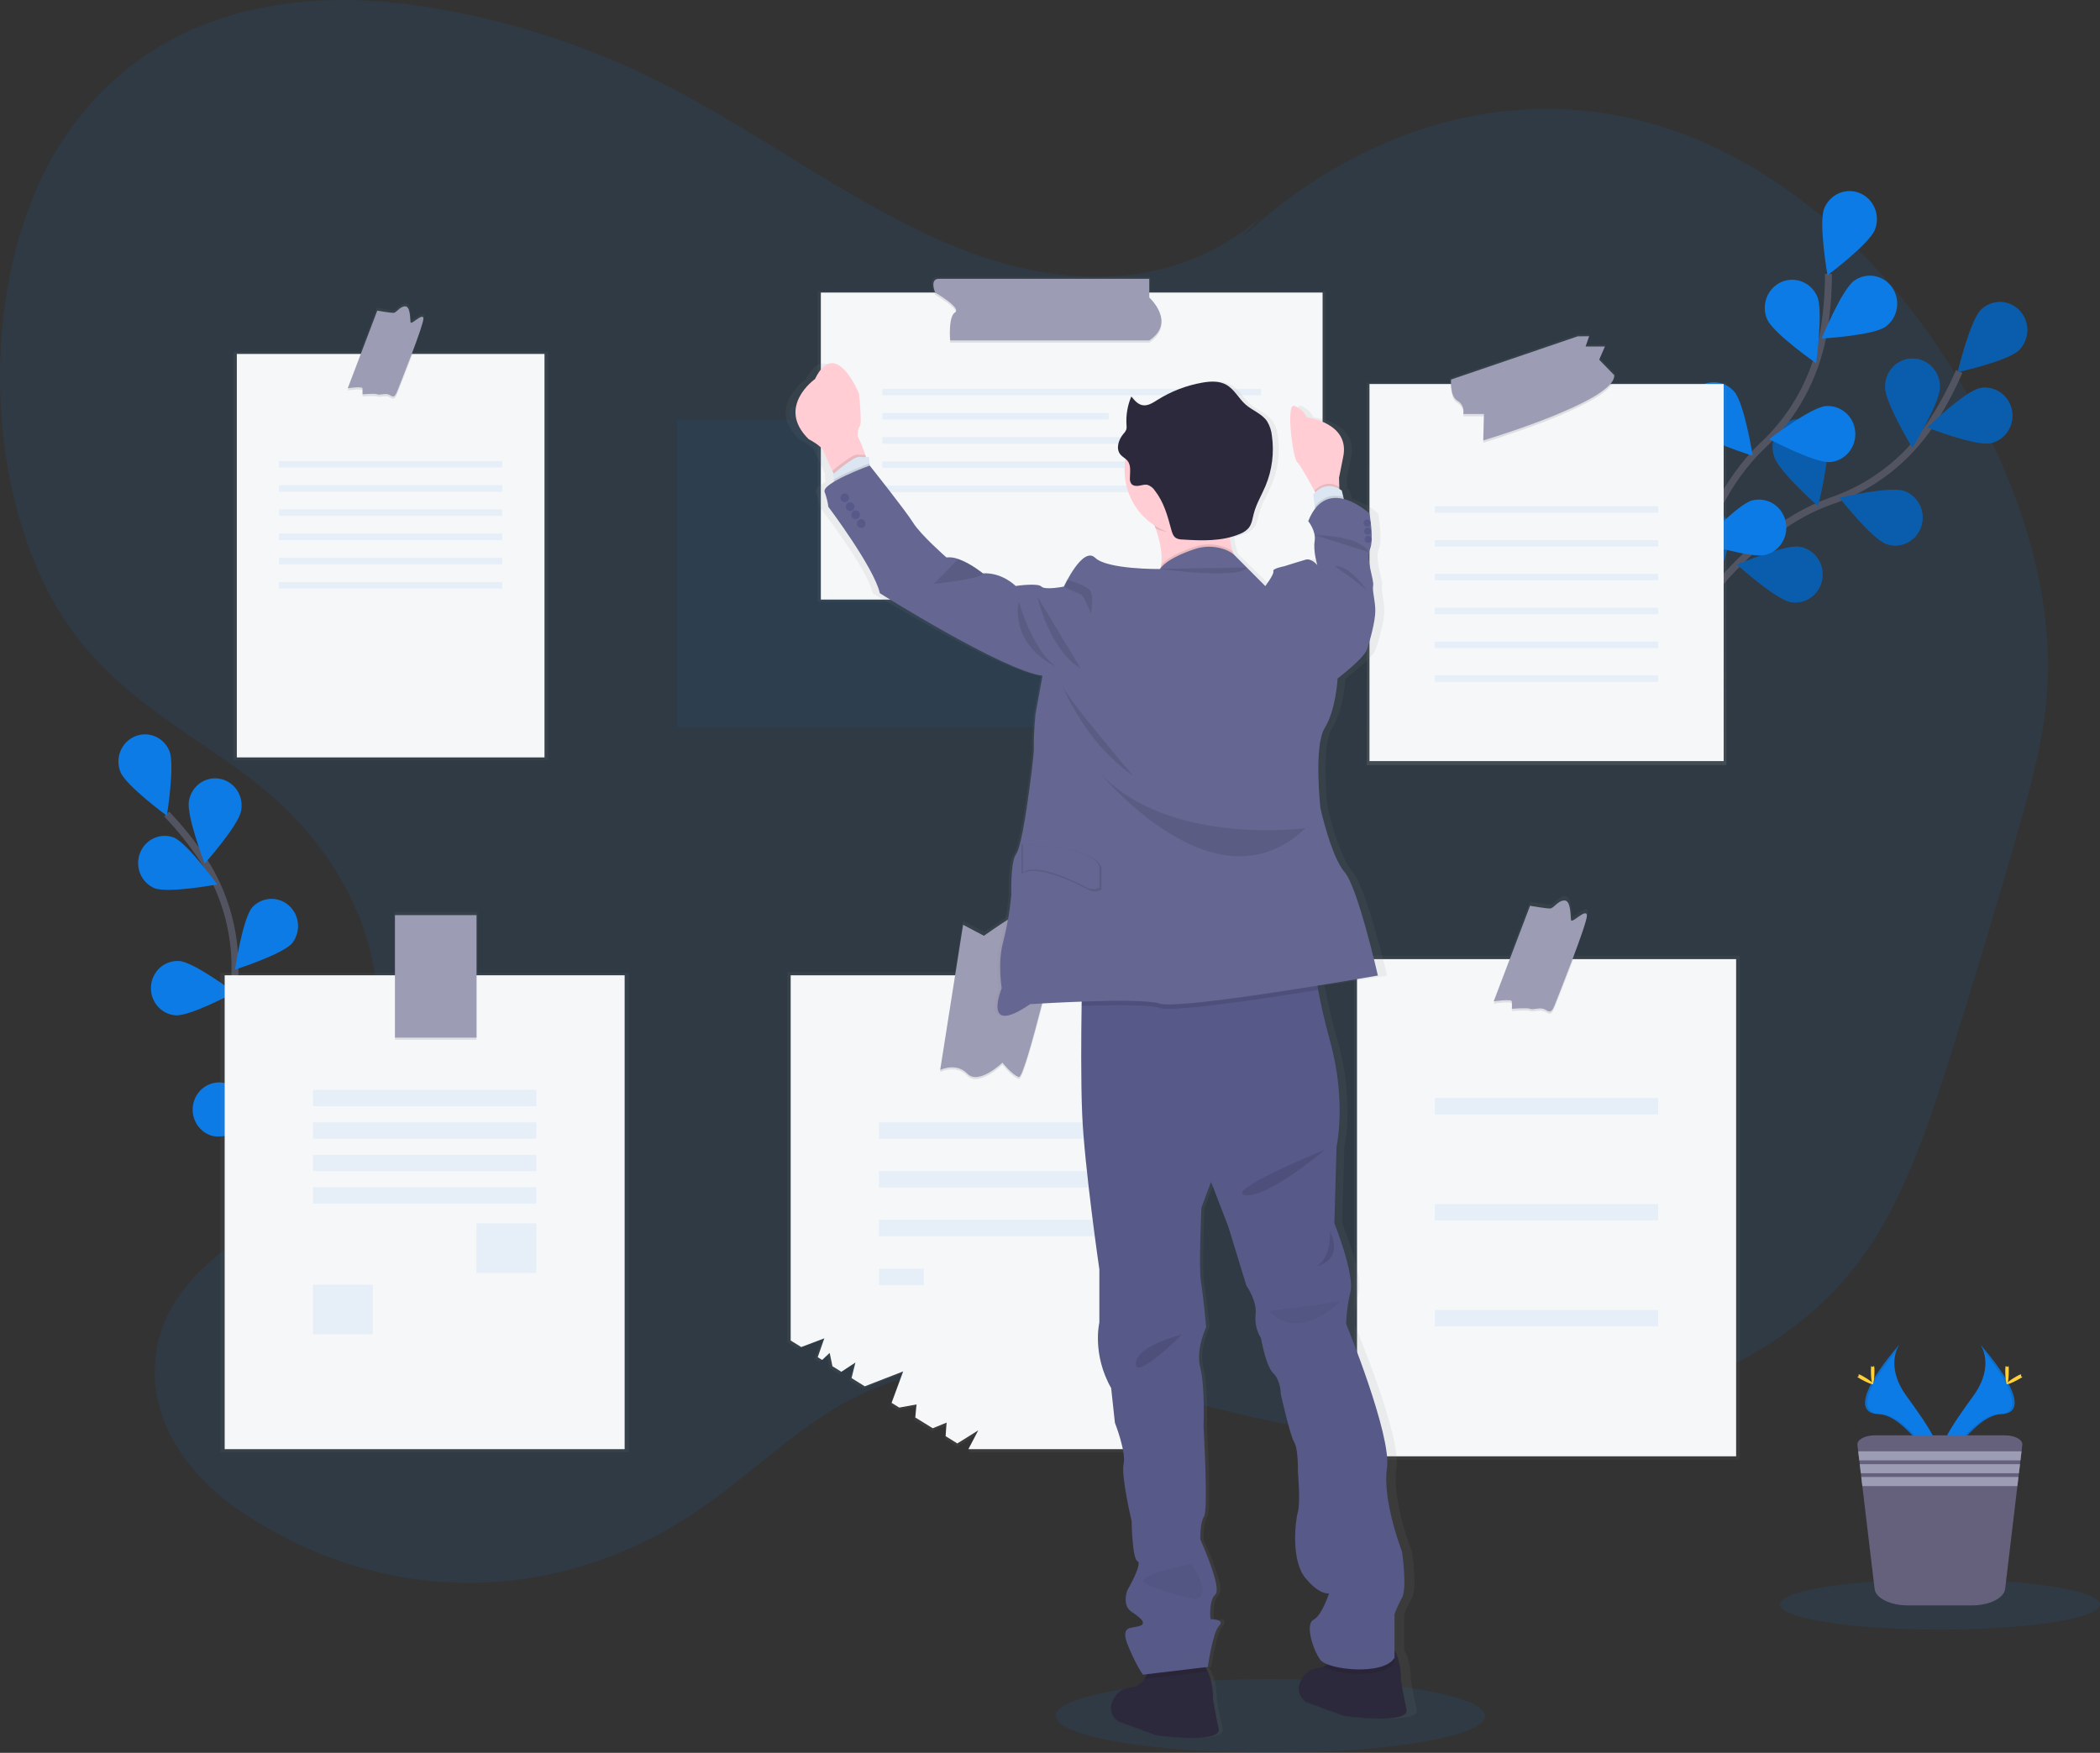 <svg width="605" height="505" viewBox="0 0 605 505" fill="none" xmlns="http://www.w3.org/2000/svg">
<rect x="0" y="0" width="605" height="505" fill="#333333" stroke="none"/>
<path opacity="0.1" d="M365.986 505C400.138 505 427.824 500.243 427.824 494.376C427.824 488.508 400.138 483.751 365.986 483.751C331.834 483.751 304.148 488.508 304.148 494.376C304.148 500.243 331.834 505 365.986 505Z" fill="#0D7BE5"/>
<g style="mix-blend-mode:darken" opacity="0.1">
<path d="M363.391 62.448C338.075 84.468 305.23 83.045 276.479 71.591C247.729 60.136 221.245 39.735 193.211 25.239C170.265 13.268 145.548 5.265 120.057 1.554C84.327 -3.527 44.416 2.663 19.517 38.259C-8.21 77.899 -6.077 149.394 23.911 185.802C39.166 204.312 59.138 213.395 76.561 227.849C93.984 242.303 110.1 266.297 108.619 294.192C107.249 320.017 91.272 339.843 74.757 352.294C61.983 361.898 46.255 372.392 44.688 392.295C43.196 411.552 56.421 426.64 69.055 435.225C110.25 463.221 160.997 462.948 202.053 434.52C216.7 424.376 230.156 410.888 245.514 402.979C285.83 382.228 330.263 403.115 372.949 410.757C409.084 417.225 446.138 413.876 481.342 400.957C502.483 393.202 523.705 381.345 538.56 359.254C549.269 343.323 555.942 323.16 562.204 303.251C568.889 282.018 575.311 260.637 581.472 239.108C585.167 226.183 588.81 213.021 589.764 199.183C591.499 174.123 584.201 149.382 574.273 128.204C550.72 77.952 511.012 42.646 468.031 33.676C425.049 24.706 379.506 42.225 346.153 80.555" fill="#0D7BE5"/>
</g>
<g opacity="0.35">
<path opacity="0.2" d="M289.698 120.97V117.028H229.097C226.31 117.028 228.01 120.994 228.01 120.994H195.084V209.422H339.647V120.97H289.698Z" fill="#0D7BE5"/>
</g>
<path d="M481.919 186.928C481.919 186.928 500.14 153.834 527.601 144.3C539.136 140.376 549.117 132.72 556.045 122.482C559.299 117.599 562.107 112.419 564.436 107.008" stroke="#535461" stroke-width="2" stroke-miterlimit="10"/>
<path d="M581.668 100.89C578.545 104.002 563.985 107.222 563.985 107.222C563.985 107.222 567.553 92.4 570.681 89.281C572.182 87.787 574.201 86.966 576.293 86.999C578.385 87.031 580.379 87.914 581.835 89.453C583.292 90.993 584.093 93.062 584.062 95.207C584.03 97.352 583.169 99.396 581.668 100.89Z" fill="#0D7BE5"/>
<path d="M573.433 127.7C569.16 128.571 555.23 123.158 555.23 123.158C555.23 123.158 566.089 112.706 570.363 111.834C571.379 111.628 572.425 111.628 573.44 111.836C574.456 112.043 575.422 112.454 576.283 113.045C577.144 113.635 577.883 114.394 578.459 115.277C579.034 116.16 579.433 117.151 579.635 118.193C579.837 119.235 579.836 120.307 579.634 121.348C579.431 122.39 579.03 123.38 578.455 124.263C577.879 125.146 577.139 125.904 576.277 126.493C575.416 127.083 574.449 127.493 573.433 127.7Z" fill="#0D7BE5"/>
<path d="M543.44 156.751C539.322 155.292 529.966 143.411 529.966 143.411C529.966 143.411 544.486 140.002 548.603 141.466C549.582 141.814 550.485 142.356 551.259 143.061C552.034 143.766 552.665 144.621 553.118 145.576C553.57 146.532 553.834 147.569 553.896 148.63C553.957 149.69 553.814 150.752 553.475 151.756C553.136 152.759 552.608 153.684 551.92 154.479C551.232 155.273 550.398 155.92 549.466 156.384C548.534 156.848 547.523 157.119 546.489 157.182C545.454 157.245 544.418 157.098 543.44 156.751Z" fill="#0D7BE5"/>
<path d="M515.921 173.476C511.624 172.758 500.441 162.679 500.441 162.679C500.441 162.679 514.192 156.81 518.494 157.533C519.516 157.706 520.495 158.084 521.375 158.645C522.254 159.206 523.017 159.94 523.621 160.803C524.224 161.667 524.655 162.644 524.891 163.678C525.126 164.713 525.16 165.784 524.991 166.832C524.822 167.88 524.453 168.884 523.906 169.786C523.359 170.688 522.643 171.47 521.801 172.089C520.959 172.707 520.006 173.15 518.997 173.391C517.988 173.632 516.943 173.667 515.921 173.493V173.476Z" fill="#0D7BE5"/>
<path d="M543.087 111.591C543.087 116.061 550.968 129.016 550.968 129.016C550.968 129.016 558.867 116.067 558.867 111.597C558.896 110.516 558.713 109.441 558.329 108.433C557.946 107.426 557.369 106.508 556.633 105.734C555.898 104.959 555.018 104.343 554.047 103.922C553.075 103.502 552.032 103.285 550.977 103.285C549.923 103.285 548.879 103.502 547.907 103.922C546.936 104.343 546.056 104.959 545.321 105.734C544.585 106.508 544.009 107.426 543.625 108.433C543.241 109.441 543.058 110.516 543.087 111.597V111.591Z" fill="#0D7BE5"/>
<path d="M511.15 131.571C512.451 135.834 523.756 145.8 523.756 145.8C523.756 145.8 527.509 131.02 526.208 126.757C525.938 125.697 525.462 124.704 524.807 123.839C524.152 122.974 523.333 122.254 522.399 121.723C521.464 121.192 520.435 120.861 519.372 120.75C518.309 120.64 517.235 120.752 516.216 121.079C515.197 121.407 514.253 121.943 513.442 122.656C512.631 123.369 511.97 124.243 511.498 125.226C511.027 126.209 510.755 127.28 510.699 128.373C510.643 129.467 510.804 130.561 511.173 131.589L511.15 131.571Z" fill="#0D7BE5"/>
<path d="M482.7 155.357C483.278 159.786 492.785 171.549 492.785 171.549C492.785 171.549 498.92 157.634 498.342 153.205C498.267 152.101 497.973 151.024 497.476 150.041C496.98 149.058 496.292 148.19 495.456 147.491C494.619 146.792 493.651 146.275 492.612 145.975C491.574 145.674 490.485 145.595 489.416 145.742C488.346 145.89 487.317 146.261 486.392 146.832C485.468 147.403 484.667 148.163 484.041 149.064C483.414 149.966 482.974 150.989 482.749 152.071C482.523 153.154 482.516 154.272 482.729 155.357H482.7Z" fill="#0D7BE5"/>
<path opacity="0.25" d="M581.668 100.89C578.545 104.002 563.985 107.222 563.985 107.222C563.985 107.222 567.553 92.4 570.681 89.281C572.182 87.787 574.201 86.966 576.293 86.999C578.385 87.031 580.379 87.914 581.835 89.453C583.292 90.993 584.093 93.062 584.062 95.207C584.03 97.352 583.169 99.396 581.668 100.89Z" fill="black"/>
<path opacity="0.25" d="M573.433 127.7C569.16 128.571 555.23 123.158 555.23 123.158C555.23 123.158 566.089 112.706 570.363 111.834C571.379 111.628 572.425 111.628 573.44 111.836C574.456 112.043 575.422 112.454 576.283 113.045C577.144 113.635 577.883 114.394 578.459 115.277C579.034 116.16 579.433 117.151 579.635 118.193C579.837 119.235 579.836 120.307 579.634 121.348C579.431 122.39 579.03 123.38 578.455 124.263C577.879 125.146 577.139 125.904 576.277 126.493C575.416 127.083 574.449 127.493 573.433 127.7Z" fill="black"/>
<path opacity="0.25" d="M543.44 156.751C539.322 155.292 529.966 143.411 529.966 143.411C529.966 143.411 544.486 140.002 548.603 141.466C549.582 141.814 550.485 142.356 551.259 143.061C552.034 143.766 552.665 144.621 553.118 145.576C553.57 146.532 553.834 147.569 553.896 148.63C553.957 149.69 553.814 150.752 553.475 151.756C553.136 152.759 552.608 153.684 551.92 154.479C551.232 155.273 550.398 155.92 549.466 156.384C548.534 156.848 547.523 157.119 546.489 157.182C545.454 157.245 544.418 157.098 543.44 156.751Z" fill="black"/>
<path opacity="0.25" d="M515.921 173.476C511.624 172.758 500.441 162.679 500.441 162.679C500.441 162.679 514.192 156.81 518.494 157.533C519.516 157.706 520.495 158.084 521.375 158.645C522.254 159.206 523.017 159.94 523.621 160.803C524.224 161.667 524.655 162.644 524.891 163.678C525.126 164.713 525.16 165.784 524.991 166.832C524.822 167.88 524.453 168.884 523.906 169.786C523.359 170.688 522.643 171.47 521.801 172.089C520.959 172.707 520.006 173.15 518.997 173.391C517.988 173.632 516.943 173.667 515.921 173.493V173.476Z" fill="black"/>
<path opacity="0.25" d="M543.087 111.591C543.087 116.061 550.968 129.016 550.968 129.016C550.968 129.016 558.867 116.067 558.867 111.597C558.896 110.516 558.713 109.441 558.329 108.433C557.946 107.426 557.369 106.508 556.633 105.734C555.898 104.959 555.018 104.343 554.047 103.922C553.075 103.502 552.032 103.285 550.977 103.285C549.923 103.285 548.879 103.502 547.907 103.922C546.936 104.343 546.056 104.959 545.321 105.734C544.585 106.508 544.009 107.426 543.625 108.433C543.241 109.441 543.058 110.516 543.087 111.597V111.591Z" fill="black"/>
<path opacity="0.25" d="M511.15 131.571C512.451 135.834 523.756 145.8 523.756 145.8C523.756 145.8 527.509 131.02 526.208 126.757C525.938 125.697 525.462 124.704 524.807 123.839C524.152 122.974 523.333 122.254 522.399 121.723C521.464 121.192 520.435 120.861 519.372 120.75C518.309 120.64 517.235 120.752 516.216 121.079C515.197 121.407 514.253 121.943 513.442 122.656C512.631 123.369 511.97 124.243 511.498 125.226C511.027 126.209 510.755 127.28 510.699 128.373C510.643 129.467 510.804 130.561 511.173 131.589L511.15 131.571Z" fill="black"/>
<path opacity="0.25" d="M482.7 155.357C483.278 159.786 492.785 171.549 492.785 171.549C492.785 171.549 498.92 157.634 498.342 153.205C498.267 152.101 497.973 151.024 497.476 150.041C496.98 149.058 496.292 148.19 495.456 147.491C494.619 146.792 493.651 146.275 492.612 145.975C491.574 145.674 490.485 145.595 489.416 145.742C488.346 145.89 487.317 146.261 486.392 146.832C485.468 147.403 484.667 148.163 484.041 149.064C483.414 149.966 482.974 150.989 482.749 152.071C482.523 153.154 482.516 154.272 482.729 155.357H482.7Z" fill="black"/>
<path d="M482.972 186.27C482.972 186.27 486.545 148.444 507.836 128.328C516.831 119.951 522.929 108.805 525.213 96.568C526.258 90.75 526.779 84.845 526.768 78.93" stroke="#535461" stroke-width="2" stroke-miterlimit="10"/>
<path d="M540.161 66.171C538.53 70.321 526.491 79.309 526.491 79.309C526.491 79.309 523.895 64.262 525.525 60.112C525.913 59.126 526.485 58.229 527.211 57.471C527.936 56.712 528.801 56.108 529.754 55.692C530.707 55.276 531.731 55.057 532.767 55.047C533.803 55.036 534.831 55.235 535.792 55.633C536.753 56.03 537.628 56.617 538.368 57.361C539.108 58.105 539.697 58.991 540.103 59.968C540.508 60.946 540.722 61.995 540.732 63.058C540.742 64.12 540.548 65.174 540.161 66.159V66.171Z" fill="#0D7BE5"/>
<path d="M543.231 94.119C539.669 96.692 524.797 97.528 524.797 97.528C524.797 97.528 530.579 83.459 534.153 80.892C535 80.281 535.956 79.847 536.967 79.614C537.978 79.382 539.023 79.356 540.044 79.538C541.064 79.72 542.04 80.106 542.915 80.675C543.789 81.243 544.547 81.983 545.143 82.852C545.739 83.72 546.162 84.7 546.389 85.737C546.615 86.773 546.641 87.845 546.463 88.891C546.286 89.937 545.909 90.938 545.354 91.835C544.8 92.732 544.079 93.508 543.231 94.119Z" fill="#0D7BE5"/>
<path d="M527.283 133.124C522.941 133.498 509.693 126.526 509.693 126.526C509.693 126.526 521.622 117.378 525.965 117.004C526.997 116.915 528.037 117.036 529.023 117.359C530.01 117.682 530.926 118.201 531.717 118.887C532.508 119.573 533.16 120.411 533.635 121.355C534.11 122.299 534.399 123.33 534.485 124.388C534.572 125.447 534.454 126.512 534.139 127.524C533.824 128.536 533.318 129.475 532.649 130.286C531.98 131.097 531.162 131.765 530.241 132.252C529.321 132.739 528.316 133.036 527.283 133.124Z" fill="#0D7BE5"/>
<path d="M508.739 159.845C504.523 160.972 490.31 156.389 490.31 156.389C490.31 156.389 500.562 145.308 504.766 144.187C505.769 143.921 506.813 143.859 507.839 144.006C508.865 144.153 509.853 144.506 510.746 145.045C511.639 145.583 512.419 146.297 513.043 147.144C513.667 147.992 514.123 148.958 514.383 149.986C514.643 151.014 514.703 152.084 514.559 153.136C514.416 154.188 514.072 155.201 513.547 156.116C513.021 157.032 512.326 157.832 511.499 158.472C510.672 159.112 509.73 159.579 508.727 159.845H508.739Z" fill="#0D7BE5"/>
<path d="M509.115 91.985C510.878 96.07 523.207 104.637 523.207 104.637C523.207 104.637 525.306 89.518 523.542 85.433C522.699 83.468 521.128 81.927 519.176 81.148C517.224 80.37 515.051 80.418 513.133 81.283C511.216 82.148 509.713 83.758 508.954 85.76C508.195 87.761 508.242 89.99 509.086 91.955L509.115 91.985Z" fill="#0D7BE5"/>
<path d="M487.812 123.549C490.703 126.905 504.951 131.304 504.951 131.304C504.951 131.304 502.54 116.233 499.666 112.872C498.285 111.26 496.337 110.276 494.25 110.137C492.162 109.999 490.106 110.715 488.534 112.131C486.962 113.546 486.003 115.543 485.868 117.684C485.732 119.824 486.431 121.932 487.812 123.544V123.549Z" fill="#0D7BE5"/>
<path d="M471.204 157.083C473.517 160.889 486.817 167.695 486.817 167.695C486.817 167.695 486.962 152.423 484.649 148.616C483.531 146.837 481.778 145.577 479.766 145.107C477.754 144.637 475.642 144.994 473.883 146.101C472.124 147.208 470.858 148.978 470.356 151.03C469.854 153.083 470.157 155.256 471.199 157.083H471.204Z" fill="#0D7BE5"/>
<path d="M88.756 339.285C88.756 339.285 66.204 310.631 67.621 281.877C68.294 269.823 65.137 257.869 58.623 247.81C55.493 243.061 51.945 238.615 48.024 234.53" stroke="#535461" stroke-width="2" stroke-miterlimit="10"/>
<path d="M48.816 216.406C50.435 220.408 48.07 235.01 48.07 235.01C48.07 235.01 36.32 226.413 34.701 222.412C33.925 220.491 33.925 218.333 34.7 216.412C35.477 214.491 36.965 212.965 38.838 212.17C40.711 211.374 42.816 211.374 44.69 212.169C46.563 212.965 48.051 214.491 48.827 216.412L48.816 216.406Z" fill="#0D7BE5"/>
<path d="M69.465 233.605C68.702 237.862 58.97 248.789 58.97 248.789C58.97 248.789 53.644 235.01 54.431 230.765C54.601 229.742 54.967 228.763 55.509 227.886C56.051 227.009 56.758 226.251 57.587 225.656C58.417 225.061 59.355 224.641 60.344 224.421C61.334 224.201 62.356 224.184 63.352 224.372C64.348 224.56 65.297 224.949 66.145 225.517C66.993 226.084 67.723 226.819 68.292 227.678C68.86 228.537 69.257 229.503 69.459 230.521C69.66 231.538 69.662 232.587 69.465 233.605Z" fill="#0D7BE5"/>
<path d="M84.234 271.68C81.475 274.964 67.69 279.357 67.69 279.357C67.69 279.357 69.887 264.731 72.645 261.447C73.995 259.97 75.849 259.086 77.819 258.979C79.79 258.871 81.725 259.55 83.219 260.872C84.713 262.194 85.65 264.057 85.835 266.071C86.02 268.085 85.438 270.095 84.211 271.68H84.234Z" fill="#0D7BE5"/>
<path d="M89.091 303.072C86.917 306.784 74.056 313.507 74.056 313.507C74.056 313.507 73.808 298.685 75.988 294.997C77.044 293.241 78.733 291.984 80.689 291.496C82.644 291.009 84.707 291.332 86.432 292.395C88.156 293.458 89.403 295.175 89.901 297.173C90.398 299.172 90.108 301.292 89.091 303.072Z" fill="#0D7BE5"/>
<path d="M44.427 255.868C48.353 257.462 62.555 254.812 62.555 254.812C62.555 254.812 53.997 242.895 50.076 241.295C48.205 240.591 46.139 240.664 44.319 241.498C42.499 242.332 41.069 243.862 40.333 245.761C39.596 247.661 39.612 249.78 40.377 251.667C41.142 253.555 42.595 255.062 44.427 255.868Z" fill="#0D7BE5"/>
<path d="M50.568 292.519C54.778 292.839 67.557 285.956 67.557 285.956C67.557 285.956 55.911 277.205 51.701 276.885C50.7 276.807 49.694 276.932 48.74 277.253C47.786 277.574 46.903 278.085 46.141 278.755C45.379 279.426 44.754 280.244 44.301 281.163C43.847 282.081 43.575 283.083 43.499 284.109C43.423 285.136 43.545 286.168 43.858 287.146C44.171 288.124 44.669 289.029 45.323 289.81C45.977 290.591 46.775 291.232 47.671 291.697C48.567 292.162 49.544 292.441 50.545 292.519H50.568Z" fill="#0D7BE5"/>
<path d="M61.3 327.279C65.394 328.329 79.128 323.722 79.128 323.722C79.128 323.722 69.089 313.116 64.995 312.084C63.028 311.582 60.946 311.901 59.208 312.973C57.47 314.044 56.219 315.779 55.729 317.796C55.239 319.814 55.55 321.948 56.595 323.73C57.64 325.512 59.333 326.795 61.3 327.297V327.279Z" fill="#0D7BE5"/>
<path d="M570.519 387.379C570.519 387.379 574.931 393.308 568.484 402.201C562.036 411.094 556.716 418.671 558.867 424.244C558.867 424.244 568.599 407.644 576.515 407.425C584.432 407.205 579.233 397.352 570.519 387.379Z" fill="#0D7BE5"/>
<path opacity="0.1" d="M570.519 387.379C570.903 387.951 571.207 388.576 571.421 389.235C579.146 398.543 583.263 407.229 575.839 407.448C568.9 407.65 560.619 420.331 558.63 423.539C558.696 423.786 558.775 424.03 558.867 424.268C558.867 424.268 568.599 407.668 576.515 407.448C584.431 407.229 579.233 397.352 570.519 387.379Z" fill="black"/>
<path d="M578.724 394.915C578.724 397.002 578.493 398.685 578.215 398.685C577.938 398.685 577.707 397.002 577.707 394.915C577.707 392.828 577.99 393.818 578.285 393.818C578.58 393.818 578.724 392.834 578.724 394.915Z" fill="#FFD037"/>
<path d="M581.535 397.405C579.754 398.401 578.198 399 578.065 398.751C577.932 398.502 579.268 397.482 581.049 396.486C582.83 395.49 582.13 396.213 582.263 396.486C582.396 396.759 583.322 396.409 581.535 397.405Z" fill="#FFD037"/>
<path d="M547.215 387.379C547.215 387.379 542.803 393.308 549.251 402.201C555.698 411.094 561.018 418.671 558.867 424.244C558.867 424.244 549.135 407.644 541.219 407.425C533.303 407.205 538.501 397.352 547.215 387.379Z" fill="#0D7BE5"/>
<path opacity="0.1" d="M547.215 387.379C546.828 387.949 546.524 388.575 546.313 389.235C538.582 398.543 534.471 407.229 541.896 407.448C548.835 407.65 557.115 420.331 559.104 423.539C559.035 423.782 558.96 424.025 558.867 424.268C558.867 424.268 549.135 407.668 541.219 407.448C533.303 407.229 538.501 397.352 547.215 387.379Z" fill="black"/>
<path d="M539.004 394.915C539.004 397.002 539.236 398.685 539.513 398.685C539.791 398.685 540.022 397.002 540.022 394.915C540.022 392.828 539.739 393.818 539.444 393.818C539.149 393.818 539.004 392.834 539.004 394.915Z" fill="#FFD037"/>
<path d="M536.194 397.405C537.981 398.401 539.536 399 539.664 398.751C539.791 398.502 538.461 397.482 536.68 396.486C534.899 395.49 535.599 396.213 535.466 396.486C535.333 396.759 534.413 396.409 536.194 397.405Z" fill="#FFD037"/>
<path opacity="0.1" d="M558.867 469.516C584.346 469.516 605 466.267 605 462.26C605 458.252 584.346 455.003 558.867 455.003C533.389 455.003 512.734 458.252 512.734 462.26C512.734 466.267 533.389 469.516 558.867 469.516Z" fill="#0D7BE5"/>
<path d="M582.61 416.294L582.391 418.138L582.078 420.746L581.951 421.837L581.645 424.446L581.506 425.537L581.199 428.145L577.666 457.789C577.354 460.439 573.133 462.532 568.038 462.532H549.696C544.602 462.532 540.386 460.469 540.068 457.789L536.535 428.145L536.223 425.537L536.096 424.446L535.784 421.837L535.651 420.746L535.344 418.138L535.119 416.294C534.945 414.794 537.229 413.531 540.109 413.531H577.626C580.505 413.531 582.79 414.794 582.61 416.294Z" fill="#65617D"/>
<path d="M582.39 418.138L582.078 420.746H535.65L535.344 418.138H582.39Z" fill="#9D9CB5"/>
<path d="M581.951 421.837L581.639 424.446H536.096L535.778 421.837H581.951Z" fill="#9D9CB5"/>
<path d="M581.505 425.537L581.199 428.14H536.535L536.223 425.537H581.505Z" fill="#9D9CB5"/>
<path d="M464.728 110.251H464.242C465.006 109.362 465.399 108.473 465.335 107.684L460.941 103.178L462.617 99.325H456.968L458.015 96.319H454.667L417.624 108.971C417.624 108.971 417.583 109.498 417.624 110.251H393.771V220.437H497.37V110.251H464.728Z" fill="url(#paint0_linear)"/>
<path d="M496.578 110.637H394.54V219.275H496.578V110.637Z" fill="#F6F7F9"/>
<path opacity="0.1" d="M464.445 110.637C459.611 117.935 427.321 127.545 427.321 127.545L427.523 119.939H421.55C421.714 119.206 421.641 118.439 421.343 117.753C421.045 117.066 420.537 116.498 419.896 116.133C418.162 115.154 417.994 111.982 418.017 110.637H464.445Z" fill="black"/>
<path d="M454.528 96.9L418.046 109.35C418.046 109.35 417.63 114.212 419.897 115.474C420.536 115.841 421.042 116.41 421.34 117.096C421.639 117.782 421.712 118.548 421.55 119.281H427.524L427.321 126.887C427.321 126.887 465.659 115.474 465.041 108.081L460.715 103.641L462.363 99.834H456.795L457.83 96.87L454.528 96.9Z" fill="#9D9CB5"/>
<g opacity="0.35">
<path opacity="0.2" d="M477.715 145.853H413.402V147.703H477.715V145.853Z" fill="#0D7BE5"/>
</g>
<g opacity="0.35">
<path opacity="0.2" d="M477.715 155.606H413.402V157.456H477.715V155.606Z" fill="#0D7BE5"/>
</g>
<g opacity="0.35">
<path opacity="0.2" d="M477.715 165.353H413.402V167.203H477.715V165.353Z" fill="#0D7BE5"/>
</g>
<g opacity="0.35">
<path opacity="0.2" d="M477.715 175.1H413.402V176.95H477.715V175.1Z" fill="#0D7BE5"/>
</g>
<g opacity="0.35">
<path opacity="0.2" d="M477.715 184.847H413.402V186.697H477.715V184.847Z" fill="#0D7BE5"/>
</g>
<g opacity="0.35">
<path opacity="0.2" d="M477.715 194.6H413.402V196.449H477.715V194.6Z" fill="#0D7BE5"/>
</g>
<path d="M119.004 101.323H118.761C120.588 96.52 122.277 91.837 122.202 90.941C122.04 89.163 118.564 93.028 118.402 92.062C118.241 91.095 118.402 87.431 116.824 87.431C115.245 87.431 114.291 89.335 113.354 89.335C112.418 89.335 108.607 88.694 108.607 88.694L103.755 101.323H67.21V219.003H157.903V101.323H119.004Z" fill="url(#paint1_linear)"/>
<path d="M156.868 101.975H68.228V218.214H156.868V101.975Z" fill="#F6F7F9"/>
<path opacity="0.1" d="M118.859 101.975C116.992 106.949 114.887 112.19 114.407 113.441C113.476 115.812 112.863 114.55 111.776 114.235C110.689 113.921 109.307 114.55 108.688 114.235C108.069 113.921 104.438 114.235 104.438 114.235C104.478 113.653 104.478 113.069 104.438 112.486C104.357 111.858 100.182 112.486 100.182 112.486L104.16 101.975H118.859Z" fill="black"/>
<path d="M108.688 89.507L100.182 111.858C100.182 111.858 104.357 111.224 104.432 111.858C104.476 112.438 104.476 113.021 104.432 113.601C104.432 113.601 108.069 113.281 108.688 113.601C109.307 113.921 110.694 113.281 111.776 113.601C112.857 113.921 113.476 115.184 114.407 112.807C115.338 110.429 122.138 93.467 121.982 91.724C121.826 89.981 118.426 93.787 118.27 92.833C118.113 91.878 118.27 88.261 116.726 88.261C115.182 88.261 114.251 90.141 113.326 90.141C112.4 90.141 108.688 89.507 108.688 89.507Z" fill="#9D9CB5"/>
<g opacity="0.35">
<path opacity="0.2" d="M144.707 132.828H80.394V134.678H144.707V132.828Z" fill="#0D7BE5"/>
</g>
<g opacity="0.35">
<path opacity="0.2" d="M144.707 139.806H80.394V141.656H144.707V139.806Z" fill="#0D7BE5"/>
</g>
<g opacity="0.35">
<path opacity="0.2" d="M144.707 146.778H80.394V148.628H144.707V146.778Z" fill="#0D7BE5"/>
</g>
<g opacity="0.35">
<path opacity="0.2" d="M144.707 153.757H80.394V155.606H144.707V153.757Z" fill="#0D7BE5"/>
</g>
<g opacity="0.35">
<path opacity="0.2" d="M144.707 160.729H80.394V162.579H144.707V160.729Z" fill="#0D7BE5"/>
</g>
<g opacity="0.35">
<path opacity="0.2" d="M144.707 167.701H80.394V169.551H144.707V167.701Z" fill="#0D7BE5"/>
</g>
<path d="M453.493 275.326H453.25C455.493 269.397 457.564 263.605 457.465 262.52C457.274 260.344 453.007 265.093 452.839 263.907C452.672 262.721 452.839 258.192 450.902 258.192C448.965 258.192 447.803 260.563 446.64 260.563C445.478 260.563 440.823 259.769 440.823 259.769L434.844 275.326H390.059V420.515H501.216V275.326H453.493Z" fill="url(#paint2_linear)"/>
<path d="M500.169 276.334H390.949V419.573H500.169V276.334Z" fill="#F6F7F9"/>
<path opacity="0.1" d="M453.279 276.334C451.001 282.417 448.445 288.784 447.849 290.314C446.693 293.242 445.947 291.677 444.611 291.292C443.275 290.906 441.563 291.677 440.8 291.292C440.037 290.906 435.561 291.292 435.561 291.292C435.611 290.575 435.611 289.856 435.561 289.14C435.463 288.363 430.322 289.14 430.322 289.14L435.197 276.334H453.279Z" fill="black"/>
<path d="M440.8 260.966L430.322 288.505C430.322 288.505 435.463 287.723 435.561 288.505C435.611 289.22 435.611 289.937 435.561 290.652C435.561 290.652 440.037 290.266 440.8 290.652C441.563 291.037 443.275 290.266 444.611 290.652C445.947 291.037 446.704 292.608 447.849 289.679C448.994 286.75 457.373 265.846 457.182 263.699C456.991 261.553 452.799 266.237 452.608 265.069C452.417 263.901 452.608 259.431 450.706 259.431C448.803 259.431 447.658 261.749 446.513 261.749C445.368 261.749 440.8 260.966 440.8 260.966Z" fill="#9D9CB5"/>
<g opacity="0.35">
<path opacity="0.2" d="M477.715 316.359H413.402V321.06H477.715V316.359Z" fill="#0D7BE5"/>
</g>
<g opacity="0.35">
<path opacity="0.2" d="M477.715 346.898H413.402V351.599H477.715V346.898Z" fill="#0D7BE5"/>
</g>
<g opacity="0.35">
<path opacity="0.2" d="M477.715 377.443H413.402V382.144H477.715V377.443Z" fill="#0D7BE5"/>
</g>
<path d="M137.606 280.288V262.757H113.603V280.288H63.486V418.416H181.2V280.288H137.606Z" fill="url(#paint3_linear)"/>
<path d="M179.957 280.988H64.729V417.515H179.957V280.988Z" fill="#F6F7F9"/>
<path opacity="0.1" d="M137.288 280.988H113.788V299.586H137.288V280.988Z" fill="black"/>
<path d="M137.288 263.658H113.788V298.952H137.288V263.658Z" fill="#9D9CB5"/>
<g opacity="0.35">
<path opacity="0.2" d="M154.497 314.011H90.184V318.712H154.497V314.011Z" fill="#0D7BE5"/>
</g>
<g opacity="0.35">
<path opacity="0.2" d="M154.497 323.36H90.184V328.062H154.497V323.36Z" fill="#0D7BE5"/>
</g>
<g opacity="0.35">
<path opacity="0.2" d="M154.497 332.716H90.184V337.418H154.497V332.716Z" fill="#0D7BE5"/>
</g>
<g opacity="0.35">
<path opacity="0.2" d="M154.497 342.066H90.184V346.767H154.497V342.066Z" fill="#0D7BE5"/>
</g>
<g opacity="0.35">
<path opacity="0.2" d="M154.503 352.477H137.288V366.741H154.503V352.477Z" fill="#0D7BE5"/>
</g>
<g opacity="0.35">
<path opacity="0.2" d="M107.398 370.121H90.184V384.385H107.398V370.121Z" fill="#0D7BE5"/>
</g>
<path d="M302.922 280.069H302.76C304.634 272.557 306.045 266.575 306.045 266.575L298.053 270.429C298.053 270.429 292.381 262.721 290.282 264.008C288.183 265.294 283.574 268.502 283.574 268.502L277.456 265.288L275.114 280.069H226.801V386.721L229.906 388.624C232.468 387.682 236.684 386.081 236.684 386.081L234.746 391.595L236.053 392.389L238.256 390.344L239.072 394.251L241.691 395.857L245.826 393.16L244.669 397.701L248.549 400.073L259.831 395.727L256.431 404.905L258.669 406.28L263.775 405.361C263.775 405.361 263.543 407.193 263.399 409.179L268.522 412.322C270.621 411.486 272.599 410.662 272.599 410.662C272.599 410.662 272.396 412.665 272.304 414.634L275.739 416.744C278.451 415.12 281.903 412.909 281.903 412.909L279.011 418.422H344.296V280.069H302.922Z" fill="url(#paint4_linear)"/>
<path d="M343.012 280.988V417.515H278.983L281.839 412.078C281.839 412.078 278.456 414.254 275.796 415.861L272.431 413.774C272.523 411.835 272.726 409.855 272.726 409.855C272.726 409.855 270.783 410.667 268.724 411.492L263.699 408.391C263.844 406.434 264.064 404.626 264.064 404.626L259.062 405.533L256.87 404.175L260.201 395.116L249.139 399.409L245.328 397.037L246.439 392.555L242.391 395.217L239.823 393.634L239.025 389.78L236.863 391.808L235.579 391.02L237.482 385.583C237.482 385.583 233.347 387.16 230.832 388.091L227.79 386.217V280.988H343.012Z" fill="#F6F7F9"/>
<g opacity="0.35">
<path opacity="0.2" d="M317.552 323.36H253.239V328.062H317.552V323.36Z" fill="#0D7BE5"/>
</g>
<g opacity="0.35">
<path opacity="0.2" d="M317.552 337.418H253.239V342.119H317.552V337.418Z" fill="#0D7BE5"/>
</g>
<g opacity="0.35">
<path opacity="0.2" d="M317.552 351.469H253.239V356.17H317.552V351.469Z" fill="#0D7BE5"/>
</g>
<g opacity="0.35">
<path opacity="0.2" d="M266.122 365.526H253.239V370.227H266.122V365.526Z" fill="#0D7BE5"/>
</g>
<path opacity="0.1" d="M302.43 280.988C299.296 293.663 294.728 311.224 293.537 310.916C291.687 310.4 288.795 306.766 288.795 306.766C288.795 306.766 281.995 313.317 278.699 309.938C275.403 306.558 270.864 308.877 270.864 308.877L275.258 280.982L302.43 280.988Z" fill="black"/>
<path d="M277.462 266.433L270.864 308.278C270.864 308.278 275.397 305.954 278.693 309.339C281.989 312.724 288.795 306.155 288.795 306.155C288.795 306.155 291.687 309.784 293.537 310.305C295.387 310.827 305.495 267.701 305.495 267.701L297.66 271.508C297.66 271.508 292.097 263.895 290.033 265.164C287.968 266.433 283.458 269.605 283.458 269.605L277.462 266.433Z" fill="#9D9CB5"/>
<path d="M331.355 83.862V79.849H269.991C267.175 79.849 268.898 83.862 268.898 83.862H235.556V173.351H381.911V83.827L331.355 83.862Z" fill="url(#paint5_linear)"/>
<path d="M381.032 84.289H236.481V172.74H381.032V84.289Z" fill="#F6F7F9"/>
<path opacity="0.1" d="M331.1 98.714H273.744C273.744 98.714 273.125 91.896 275.137 90.633C277.15 89.37 269.413 84.924 269.413 84.924C269.327 84.716 269.252 84.504 269.187 84.289H331.1V86.352C331.1 86.352 338.988 93.485 331.1 98.714Z" fill="black"/>
<path d="M270.494 80.329H331.1V85.718C331.1 85.718 338.987 92.832 331.1 98.079H273.743C273.743 98.079 273.125 91.261 275.137 89.999C277.149 88.736 269.412 84.289 269.412 84.289C269.412 84.289 267.712 80.329 270.494 80.329Z" fill="#9D9CB5"/>
<g opacity="0.35">
<path opacity="0.2" d="M363.286 112.03H254.239V113.88H363.286V112.03Z" fill="#0D7BE5"/>
</g>
<g opacity="0.35">
<path opacity="0.2" d="M319.379 119.002H254.239V120.852H319.379V119.002Z" fill="#0D7BE5"/>
</g>
<g opacity="0.35">
<path opacity="0.2" d="M363.286 125.98H254.239V127.83H363.286V125.98Z" fill="#0D7BE5"/>
</g>
<g opacity="0.35">
<path opacity="0.2" d="M363.286 132.952H254.239V134.802H363.286V132.952Z" fill="#0D7BE5"/>
</g>
<g opacity="0.35">
<path opacity="0.2" d="M363.286 139.925H254.239V141.774H363.286V139.925Z" fill="#0D7BE5"/>
</g>
<path d="M408.141 492.478C407.105 487.961 406.469 484 406.469 484C406.469 484 406.706 479.085 404.555 475.398V474.17V465.093C405.165 463.45 405.912 461.863 406.787 460.35C408.383 457.493 406.787 447.034 406.787 447.034C406.787 447.034 400.878 432.29 402.318 422.94C403.757 413.59 390.174 381.409 390.174 381.409C390.258 378.304 390.687 375.219 391.452 372.213C391.593 371.582 391.652 370.934 391.626 370.287C391.626 370.21 391.626 370.133 391.626 370.049V370.127C391.423 363.961 386.67 352.4 386.67 352.4L387.306 330.362C387.306 330.362 390.342 317.367 385.392 299.93C383.657 293.841 382.553 288.974 381.853 285.215C381.772 284.788 381.697 284.379 381.628 283.988C391.822 282.393 399.606 281.065 399.606 281.065C399.606 281.065 393.69 255.69 389.7 251.255C385.71 246.82 382.513 232.876 382.513 232.876C382.513 232.876 380.431 214.965 383.79 209.754C387.15 204.542 387.618 195.483 387.618 195.483C387.618 195.483 395.286 189.78 396.246 187.242C397.206 184.705 398.802 179.001 398.802 175.977C398.802 172.954 397.842 170.268 398.166 168.685C398.49 167.102 395.928 161.078 397.206 158.221C397.538 157.343 397.71 156.411 397.715 155.47C397.718 155.442 397.718 155.414 397.715 155.387C397.715 155.387 397.715 155.387 397.715 155.357C397.723 152.86 397.497 150.369 397.038 147.917C397.038 147.917 393.569 144.78 389.457 143.766L389.29 143.085L388.856 141.306C388.612 141.138 388.359 140.984 388.098 140.844V140.197L388.029 137.624L389.232 131.832C391.585 121.753 378.488 120.265 378.488 120.265C377.703 118.712 376.381 117.516 374.781 116.909C372.144 115.955 374.342 132.051 375.574 133.077C376.504 133.854 379.367 138.899 380.743 141.377L380.969 141.786C380.76 141.986 380.566 142.202 380.39 142.433L380.888 145.925L380.963 146.458C380.096 147.566 379.393 148.799 378.875 150.116C378.875 150.116 381.275 152.808 380.795 155.82C380.315 158.831 381.529 162.584 381.587 162.792C381.443 162.626 379.76 160.752 378.077 161.209C376.395 161.665 371.717 163.112 371.717 163.112C371.717 163.112 368.201 163.746 368.525 164.541C368.848 165.335 366.125 168.821 366.125 168.821L356.682 159.644C356.59 159.371 356.497 159.098 356.41 158.814C356.017 157.503 355.742 156.157 355.589 154.794C356.618 154.542 357.626 154.213 358.608 153.81C359.601 153.463 360.497 152.875 361.221 152.096C362.17 150.911 362.378 149.363 362.742 147.946C363.488 145.124 365.096 142.61 366.246 139.937C368.19 135.42 368.844 130.43 368.131 125.547C367.982 124.046 367.485 122.602 366.68 121.338C365.142 119.162 362.343 118.279 360.319 116.542C358.295 114.804 356.977 112.16 354.606 110.856C352.467 109.67 349.853 109.818 347.442 110.222C342.716 111.019 338.176 112.712 334.055 115.214C332.679 116.05 331.164 116.992 329.579 116.719C328.226 116.47 327.232 115.356 326.359 114.295C326.369 114.248 326.383 114.203 326.399 114.158L326.295 114.034C325.295 116.31 324.794 118.783 324.826 121.279C324.826 121.664 324.826 122.049 324.873 122.464C324.873 122.601 324.873 122.737 324.873 122.874C324.881 122.984 324.881 123.095 324.873 123.206C324.873 123.378 324.849 123.55 324.803 123.715C324.602 124.212 324.301 124.658 323.918 125.026C323.63 125.358 323.373 125.717 323.149 126.099C323.19 125.968 323.23 125.838 323.277 125.707C322.674 126.607 322.335 127.664 322.299 128.755C322.248 129.551 322.503 130.337 323.011 130.943C323.481 131.416 323.996 131.841 324.549 132.211C323.898 135.931 324.374 139.765 325.915 143.198C327.456 146.631 329.986 149.496 333.165 151.409C333.275 151.681 333.379 151.96 333.488 152.239C334.691 155.5 335.599 159.294 335.223 162.798C335.189 163.059 335.154 163.314 335.108 163.569C334.986 163.699 334.87 163.835 334.766 163.972C334.766 163.972 319.154 164.126 315.505 160.717C311.856 157.308 306.253 169.017 306.253 169.017C306.253 169.017 300.661 170.132 299.545 169.017C298.429 167.902 291.878 168.863 291.878 168.863C291.878 168.863 287.882 164.897 282.134 165.217C279.951 163.516 277.542 162.142 274.981 161.138L274.802 161.073C273.677 160.656 272.477 160.5 271.286 160.616C271.286 160.616 263.619 154.094 261.386 150.632C259.154 147.17 248.497 134.209 248.451 134.15L248.411 133.557L248.289 131.672C247.973 131.723 247.655 131.751 247.335 131.755L247.121 131.103C246.509 129.263 245.751 127.479 244.854 125.767C244.854 125.767 244.854 123.395 245.531 122.802C246.207 122.21 245.253 113.488 245.253 113.488C245.253 113.488 238.343 96.923 232.156 109.291C232.156 109.291 220.458 117.289 230.277 126.603C230.277 126.603 234.191 128.553 234.746 130.095C235.111 131.097 236.441 133.889 237.337 135.751C237.487 136.059 237.62 136.344 237.736 136.581L237.626 136.676L237.771 138.229L237.829 138.822C235.978 139.901 234.723 140.962 235.03 141.786C235.576 143.159 235.951 144.597 236.146 146.067C236.146 146.067 249.723 163.503 251.481 170.968C251.481 170.968 287.911 193.159 299.881 194.748L297.805 205.841C297.805 205.841 297.163 212.499 297.325 214.876C297.487 217.253 295.885 228.038 295.885 228.038C295.885 228.038 293.809 243.885 292.051 246.103C290.293 248.32 290.617 257.836 290.617 257.836C290.194 262.39 289.391 266.898 288.217 271.312C286.482 277.336 287.743 284.782 287.743 284.782C287.743 284.782 281.671 299.053 296.209 289.383C296.209 289.383 303.344 288.926 311.561 288.642C311.561 288.914 311.561 289.193 311.561 289.478C311.561 290.563 311.527 291.736 311.515 292.976C311.405 301.145 311.359 312.404 311.717 320.924C312.353 335.983 316.829 365.787 316.829 365.787V380.757C316.54 382.164 316.399 383.599 316.407 385.037C316.309 390.315 317.674 395.513 320.345 400.025L321.334 409.909C321.334 409.909 323.959 416.489 324.011 420.42C323.998 420.741 323.96 421.06 323.895 421.375C323.797 421.878 323.755 422.391 323.768 422.904C323.618 427.44 326.283 438.284 326.283 438.284C326.283 438.284 326.445 449.222 328.018 449.857C329.383 450.396 326.197 456.159 325.243 457.813C325.243 457.706 325.202 457.605 325.185 457.499C325.063 457.712 324.988 457.831 324.988 457.831C324.66 458.713 324.491 459.649 324.491 460.594C324.4 461.341 324.519 462.099 324.832 462.78C325.145 463.461 325.64 464.037 326.26 464.441C329.296 466.344 330.927 467.927 328.354 468.591C327.406 468.74 326.466 468.938 325.538 469.184C325.491 469.06 325.445 468.935 325.405 468.817C325.045 468.969 324.746 469.24 324.555 469.588C324.364 469.935 324.293 470.338 324.352 470.732C324.283 471.532 324.543 472.7 325.306 474.443C327.862 480.307 329.632 482.53 329.632 482.53L330.857 482.388C330.671 482.864 330.432 483.318 330.146 483.739C329.679 484.427 329.059 484.99 328.336 485.382C327.671 485.793 326.928 486.054 326.156 486.146C325.289 486.176 324.438 486.393 323.658 486.782C322.878 487.171 322.186 487.724 321.629 488.405C320.038 490.516 319.038 493.397 322.207 495.923L333.633 499.966C333.633 499.966 353.294 502.581 352.235 498.063C351.177 493.546 350.564 489.585 350.564 489.585C350.564 489.585 350.784 485.174 348.968 481.569C348.765 481.158 348.533 480.761 348.274 480.384L348.968 480.301C348.968 480.301 350.402 470.317 352.322 468.443C352.762 468.004 352.86 467.667 352.756 467.412C352.958 466.866 352.455 466.546 351.813 466.368L351.674 466.759C351.047 466.619 350.408 466.546 349.766 466.54C349.766 466.54 349.124 461.311 351.2 459.426C351.369 459.21 351.493 458.96 351.562 458.693C351.632 458.425 351.647 458.146 351.605 457.872C351.623 457.156 351.551 456.441 351.391 455.744C351.391 455.779 351.345 455.827 351.316 455.862C350.269 451.119 346.73 443.572 346.73 443.572C346.73 443.572 346.568 438.829 347.846 436.92C349.124 435.011 347.69 411.076 347.69 411.076C347.69 411.076 348.17 399.509 346.73 394.12C345.291 388.731 348.465 382.387 348.465 382.387C348.465 382.387 348.465 382.263 348.43 382.043L348.471 381.96C348.471 381.96 348.402 381.249 348.286 380.14C348.27 380.175 348.256 380.21 348.245 380.247C347.927 377.188 347.314 371.638 346.869 369.071C346.227 365.425 347.025 347.989 347.025 347.989L349.917 340.542L355.028 353.378L360.464 370.5C360.464 370.5 363.153 374.117 363.216 377.781C363.216 377.958 363.216 378.136 363.182 378.314C363.138 378.694 363.117 379.076 363.118 379.458C363.022 381.621 363.602 383.758 364.772 385.559C364.772 385.559 366.212 393.64 368.449 395.703C370.687 397.766 370.681 401.727 370.681 401.727C370.681 401.727 373.399 413.454 374.677 415.517C375.753 417.254 375.834 422.039 375.799 423.491C375.799 423.764 375.799 423.918 375.799 423.918C375.799 423.918 376.175 428.11 376.163 431.626C376.163 432.058 376.163 432.479 376.123 432.877V432.788C376.119 433.748 376.008 434.705 375.793 435.639C375.774 435.692 375.759 435.745 375.747 435.799C375.747 435.604 375.747 435.402 375.793 435.207C375.236 437.601 374.968 440.056 374.995 442.517C374.92 446.732 375.574 451.73 378.037 454.659C382.351 459.734 385.068 459.099 385.068 459.099C385.068 459.099 382.987 465.437 380.442 466.706C380.346 466.756 380.255 466.816 380.171 466.884C380.171 466.759 380.124 466.641 380.107 466.516C379.575 466.991 379.361 467.844 379.361 468.888C379.176 471.674 380.888 476.204 382.524 478.285C383.128 478.892 383.869 479.336 384.681 479.577C384.55 479.669 384.415 479.754 384.276 479.832C383.992 479.992 383.699 480.132 383.397 480.253C382.985 480.441 382.545 480.559 382.096 480.603C381.229 480.623 380.375 480.833 379.593 481.217C378.81 481.601 378.116 482.152 377.557 482.832C375.967 484.937 374.966 487.818 378.135 490.344L389.561 494.387C389.561 494.387 409.187 496.996 408.141 492.478Z" fill="url(#paint6_linear)"/>
<path d="M333.107 499.966L322.051 495.923C318.998 493.397 319.969 490.516 321.513 488.405C322.042 487.729 322.707 487.178 323.462 486.788C324.218 486.399 325.046 486.18 325.89 486.147C326.64 486.053 327.36 485.792 328.001 485.382C328.698 484.984 329.293 484.421 329.736 483.739C330.544 482.427 330.981 480.91 330.996 479.358C330.996 479.358 343.14 475.712 346.459 479.358C347.052 480.017 347.547 480.762 347.927 481.569C349.662 485.174 349.477 489.585 349.477 489.585C349.477 489.585 350.096 493.54 351.096 498.063C352.097 502.587 333.107 499.966 333.107 499.966Z" fill="#2D293D"/>
<path d="M387.213 494.382L376.157 490.338C373.11 487.813 374.081 484.931 375.62 482.826C376.148 482.149 376.812 481.597 377.568 481.207C378.323 480.817 379.152 480.599 379.997 480.568C380.435 480.524 380.863 480.406 381.263 480.218C381.555 480.096 381.839 479.956 382.113 479.797C385.207 478.054 385.126 473.773 385.126 473.773C385.126 473.773 397.269 470.127 400.588 473.773C401.033 474.266 401.421 474.809 401.745 475.392C403.827 479.08 403.595 484 403.595 484C403.595 484 404.214 487.961 405.22 492.479C406.226 496.996 387.213 494.382 387.213 494.382Z" fill="#2D293D"/>
<path opacity="0.1" d="M346.476 479.358C347.069 480.017 347.564 480.762 347.945 481.57L329.753 483.734C330.562 482.421 330.998 480.904 331.014 479.352C331.014 479.352 343.157 475.718 346.476 479.358Z" fill="black"/>
<path opacity="0.1" d="M401.751 475.392V478.884C398.923 483.662 385.236 482.619 381.264 480.218C381.555 480.096 381.839 479.955 382.114 479.797C385.207 478.054 385.126 473.773 385.126 473.773C385.126 473.773 397.27 470.127 400.589 473.773C401.035 474.266 401.425 474.809 401.751 475.392Z" fill="black"/>
<path d="M403.913 460.339C403.065 461.855 402.342 463.442 401.751 465.082V477.615C398.657 482.844 382.576 481.101 380.413 478.249C378.251 475.398 375.932 467.945 378.401 466.676C380.87 465.408 382.877 459.07 382.877 459.07C382.877 459.07 380.246 459.704 376.071 454.629C371.896 449.554 373.133 438.301 373.914 435.61C374.694 432.918 373.914 423.877 373.914 423.877C373.914 423.877 374.07 417.539 372.832 415.476C371.595 413.412 368.999 401.685 368.999 401.685C368.999 401.685 368.999 397.725 366.83 395.662C364.662 393.599 363.274 385.518 363.274 385.518C362.009 383.497 361.463 381.091 361.73 378.705C362.193 374.739 359.099 370.459 359.099 370.459L353.843 353.342L348.899 340.501L346.117 347.953C346.117 347.953 345.342 365.389 345.961 369.036C346.58 372.682 347.505 382.352 347.505 382.352C347.505 382.352 344.417 388.69 345.805 394.079C347.193 399.468 346.736 411.041 346.736 411.041C346.736 411.041 348.124 434.975 346.886 436.878C345.649 438.782 345.805 443.536 345.805 443.536C345.805 443.536 352.166 457.481 350.136 459.384C348.106 461.287 348.743 466.499 348.743 466.499C348.743 466.499 353.074 466.499 351.217 468.402C349.361 470.305 347.968 480.259 347.968 480.259L329.279 482.482C329.279 482.482 327.544 480.259 325.092 474.396C322.64 468.532 325.555 469.167 328.041 468.532C330.528 467.898 328.955 466.315 326.017 464.382C323.08 462.449 324.78 458.198 324.78 458.198C324.78 458.198 329.261 450.432 327.717 449.797C326.173 449.163 326.017 438.224 326.017 438.224C326.017 438.224 322.924 425.228 323.704 421.742C324.485 418.256 321.2 409.909 321.2 409.909L320.119 399.919C314.551 390.095 316.719 381.059 316.719 381.059V365.704C316.719 365.704 312.388 335.906 311.769 320.847C311.376 311.201 311.486 298.039 311.613 289.827C311.688 285.221 311.769 282.167 311.769 282.167L378.557 275.053C378.557 275.053 378.488 278.213 379.771 285.227C380.448 288.986 381.506 293.853 383.195 299.942C387.988 317.378 385.051 330.374 385.051 330.374L384.432 352.4C384.432 352.4 390.307 367.144 389.058 372.213C388.317 375.223 387.902 378.306 387.821 381.409C387.821 381.409 400.976 413.578 399.582 422.952C398.189 432.325 403.913 447.046 403.913 447.046C403.913 447.046 405.457 457.481 403.913 460.339Z" fill="#575988"/>
<path opacity="0.05" d="M365.726 377.751L386.057 374.976C386.057 374.976 374.539 387.024 365.726 377.751Z" fill="black"/>
<path opacity="0.1" d="M383.12 354.611C383.12 354.611 383.813 361.98 379.407 364.755C379.407 364.755 387.295 363.486 383.12 354.611Z" fill="black"/>
<path opacity="0.1" d="M381.871 331.151C381.871 331.151 364.876 345.493 358.695 344.307C352.513 343.121 381.871 331.151 381.871 331.151Z" fill="black"/>
<path opacity="0.1" d="M340.526 384.492C340.526 384.492 327.619 387.498 327.226 392.792C326.833 398.087 340.526 384.492 340.526 384.492Z" fill="black"/>
<path opacity="0.05" d="M343.365 450.586C343.365 450.586 325.121 454.078 330.302 456.455C335.483 458.833 343.984 460.73 343.984 460.73C343.984 460.73 349.859 461.05 343.365 450.586Z" fill="black"/>
<g opacity="0.05">
<path opacity="0.05" d="M326.619 460.226C326.159 459.932 325.771 459.536 325.481 459.067C325.192 458.598 325.01 458.068 324.948 457.516L324.763 457.848C324.763 457.848 323.063 462.129 326 464.032L326.954 464.673C327.492 464.572 328.076 464.495 328.643 464.346C331.129 463.712 329.556 462.129 326.619 460.226Z" fill="black"/>
<path opacity="0.05" d="M350.119 458.957C350.616 458.483 350.599 457.267 350.292 455.702C349.471 456.93 349.275 458.839 349.257 460.291C349.448 459.789 349.742 459.334 350.119 458.957Z" fill="black"/>
<path opacity="0.05" d="M347.308 380.099C346.633 381.972 346.218 383.934 346.077 385.927C346.425 384.551 346.897 383.211 347.488 381.925C347.488 381.925 347.418 381.207 347.308 380.099Z" fill="black"/>
<path opacity="0.05" d="M389.076 371.775C389.202 371.207 389.259 370.626 389.243 370.044C389.018 371.229 388.856 372.326 388.74 373.287C388.839 372.794 388.948 372.291 389.076 371.775Z" fill="black"/>
<path opacity="0.05" d="M346.869 436.452C347.124 436.06 347.263 434.756 347.332 432.93C346.754 434.086 346.517 435.954 346.441 437.376C346.548 437.052 346.691 436.741 346.869 436.452Z" fill="black"/>
<path opacity="0.05" d="M350.703 466.344C349.431 469.902 348.569 476.079 348.569 476.079L329.874 478.297C329.874 478.297 328.14 476.079 325.688 470.216C325.474 469.7 325.3 469.238 325.162 468.817C324.04 469.344 323.6 470.536 325.069 474.016C327.544 479.88 329.256 482.103 329.256 482.103L347.95 479.868C347.95 479.868 349.344 469.884 351.2 468.01C352.114 467.062 351.53 466.582 350.703 466.344Z" fill="black"/>
<path opacity="0.05" d="M326 437.874C326 437.874 326.156 448.813 327.7 449.447C328.481 447.639 329.001 445.89 328.278 445.635C326.734 445.007 326.578 434.068 326.578 434.068C326.578 434.068 323.485 421.066 324.265 417.58C325.046 414.094 321.79 405.693 321.79 405.693L320.709 395.709C315.141 385.879 317.309 376.844 317.309 376.844V361.476C317.309 361.476 312.978 331.673 312.359 316.614C311.966 306.973 312.076 293.812 312.203 285.6C312.203 284.112 312.255 282.796 312.278 281.687L311.74 281.741C311.74 281.741 311.659 284.794 311.584 289.401C311.457 297.612 311.347 310.744 311.74 320.42C312.359 335.479 316.69 365.277 316.69 365.277V380.656C316.69 380.656 314.522 389.691 320.09 399.515L321.172 409.505C321.172 409.505 324.416 417.906 323.647 421.363C322.877 424.819 326 437.874 326 437.874Z" fill="black"/>
<path opacity="0.05" d="M381.038 474.016C379.519 471.763 378.507 469.191 378.077 466.487C376.169 468.265 378.361 475.113 380.39 477.823C382.553 480.674 398.634 482.417 401.728 477.188V474.17C397.576 478.421 383.085 476.714 381.038 474.016Z" fill="black"/>
<path opacity="0.05" d="M404.538 456.105C403.687 457.621 402.961 459.208 402.37 460.848V463.072C402.722 462.26 403.225 461.175 403.919 459.9C404.365 459.076 404.55 457.623 404.596 455.969C404.573 456.022 404.555 456.07 404.538 456.105Z" fill="black"/>
<path opacity="0.05" d="M381.986 458.601C382.578 457.383 383.088 456.126 383.513 454.837C383.513 454.837 380.882 455.471 376.707 450.402C373.671 446.708 373.498 439.73 373.931 435.183C373.151 437.88 371.919 449.133 376.088 454.202C378.829 457.522 380.882 458.394 381.986 458.601Z" fill="black"/>
<path opacity="0.05" d="M373.925 423.45C374.198 426.574 374.3 429.711 374.232 432.847C374.311 432.351 374.417 431.86 374.55 431.377C375.33 428.685 374.55 419.649 374.55 419.649C374.55 419.649 374.706 413.306 373.469 411.248C372.231 409.191 369.577 397.458 369.577 397.458C369.577 397.458 369.577 393.492 367.414 391.435C365.252 389.377 363.858 381.29 363.858 381.29C362.593 379.268 362.048 376.859 362.314 374.472C362.777 370.512 359.683 366.231 359.683 366.231L354.427 349.109L349.483 336.273L346.696 343.72C346.696 343.72 346.655 344.657 346.603 346.127L348.864 340.074L353.808 352.915L359.064 370.032C359.064 370.032 362.158 374.312 361.695 378.279C361.428 380.664 361.974 383.071 363.239 385.091C363.239 385.091 364.633 393.178 366.796 395.235C368.958 397.292 368.999 401.258 368.999 401.258C368.999 401.258 371.63 412.991 372.867 415.049C374.105 417.106 373.925 423.45 373.925 423.45Z" fill="black"/>
</g>
<path d="M386.925 131.85L385.768 137.636L385.837 140.209L385.884 142.112L379.407 142.765L378.685 141.395C377.349 138.917 374.579 133.871 373.677 133.095C372.486 132.063 370.358 115.972 372.914 116.927C374.471 117.545 375.75 118.732 376.505 120.259C376.505 120.259 389.191 121.771 386.925 131.85Z" fill="#FFCDD3"/>
<path opacity="0.1" d="M385.861 142.083L379.407 142.765L378.685 141.395C379.61 140.417 382.252 138.193 385.809 140.209L385.861 142.083Z" fill="black"/>
<path d="M387.503 145.213L378.985 147.264L378.806 145.96L378.326 142.468C378.326 142.468 381.686 137.867 386.56 141.312L386.983 143.091L387.503 145.213Z" fill="#DCE6F2"/>
<path d="M249.694 132.443L240.627 137.446C240.627 137.446 240.28 136.711 239.806 135.668C238.939 133.812 237.655 131.014 237.302 130.012C236.765 128.47 232.971 126.526 232.971 126.526C223.471 117.212 234.793 109.208 234.793 109.208C240.783 96.846 247.468 113.405 247.468 113.405C247.468 113.405 248.393 122.132 247.74 122.719C247.086 123.306 247.086 125.684 247.086 125.684C247.954 127.399 248.684 129.184 249.272 131.02C249.544 131.909 249.694 132.443 249.694 132.443Z" fill="#FFCDD3"/>
<path opacity="0.1" d="M249.694 132.443L240.627 137.447C240.627 137.447 240.28 136.711 239.806 135.668C241.084 134.571 245.629 130.794 247.121 130.966C247.835 131.057 248.555 131.075 249.272 131.02C249.544 131.909 249.694 132.443 249.694 132.443Z" fill="black"/>
<path d="M250.625 135.265L240.419 140.423L240.217 138.17L240.049 136.593C240.049 136.593 245.959 131.399 247.705 131.601C248.589 131.734 249.487 131.734 250.371 131.601L250.486 133.486L250.625 135.265Z" fill="#DCE6F2"/>
<path d="M362.169 170.262C362.169 170.262 317.679 175.408 325.994 172.634C331.777 170.701 334.09 166.924 334.564 162.739C334.957 159.235 334.078 155.446 332.91 152.185C331.859 149.307 330.526 146.546 328.932 143.944C328.932 143.944 362.944 124.759 356.109 142.166C355.061 144.804 354.412 147.591 354.184 150.43C353.976 153.25 354.272 156.085 355.057 158.796C356.345 163.22 358.808 167.19 362.169 170.262Z" fill="#FFCDD3"/>
<path opacity="0.1" d="M356.138 142.201C355.09 144.84 354.441 147.627 354.213 150.466C351.009 153.223 347.493 153.045 342.983 153.045C339.514 153.045 335.68 153.905 332.91 152.191C331.859 149.313 330.526 146.552 328.932 143.95C328.932 143.95 362.944 124.765 356.138 142.201Z" fill="black"/>
<path d="M342.382 154.254C352.544 154.254 360.782 145.808 360.782 135.389C360.782 124.97 352.544 116.524 342.382 116.524C332.22 116.524 323.982 124.97 323.982 135.389C323.982 145.808 332.22 154.254 342.382 154.254Z" fill="#FFCDD3"/>
<path opacity="0.1" d="M362.169 170.262C362.169 170.262 317.679 175.408 325.994 172.634C331.777 170.701 334.09 166.924 334.564 162.739C336.778 160.284 341.231 158.505 344.088 157.563C346.707 156.658 349.536 156.611 352.183 157.426C353.222 157.744 354.209 158.215 355.115 158.826C356.392 163.232 358.833 167.191 362.169 170.262Z" fill="black"/>
<path opacity="0.1" d="M387.502 145.213L378.985 147.264L378.806 145.96C381.205 142.818 384.23 142.438 386.982 143.097L387.502 145.213Z" fill="black"/>
<path opacity="0.1" d="M250.625 135.265L240.419 140.423L240.217 138.17C243.866 135.964 249.978 133.694 250.51 133.498L250.625 135.265Z" fill="black"/>
<path opacity="0.1" d="M379.772 285.209C362.54 287.995 338.016 291.63 334.125 290.414C330.898 289.407 320.588 289.513 311.613 289.822C311.688 285.215 311.769 282.162 311.769 282.162L378.557 275.047C378.557 275.047 378.488 278.195 379.772 285.209Z" fill="black"/>
<path d="M396.957 281.059C396.957 281.059 340.219 291.049 334.125 289.146C328.03 287.243 296.775 289.306 296.775 289.306C282.707 298.97 288.582 284.705 288.582 284.705C288.582 284.705 287.344 277.259 289.044 271.235C290.178 266.816 290.952 262.309 291.357 257.759C291.357 257.759 291.051 248.273 292.751 246.032C294.451 243.791 296.457 227.961 296.457 227.961C296.457 227.961 298.007 217.182 297.851 214.805C297.695 212.428 298.314 205.77 298.314 205.77L300.332 194.695C288.767 193.112 253.493 170.92 253.493 170.92C251.793 163.468 238.65 146.019 238.65 146.019C238.459 144.553 238.096 143.116 237.568 141.739C236.637 139.201 250.556 134.132 250.556 134.132C250.556 134.132 260.912 147.128 263.075 150.614C265.238 154.1 272.662 160.604 272.662 160.604C273.815 160.483 274.979 160.639 276.063 161.061C276.126 161.061 276.178 161.096 276.242 161.114C276.305 161.132 276.242 161.114 276.242 161.114C279.711 162.353 283.181 165.187 283.181 165.187C288.749 164.873 292.612 168.833 292.612 168.833C292.612 168.833 298.973 167.885 300.031 168.993C301.089 170.102 306.525 168.993 306.525 168.993C306.525 168.993 311.937 157.26 315.493 160.693C319.05 164.126 334.136 163.942 334.136 163.942C336.148 161.203 341.04 159.241 344.099 158.227C346.719 157.323 349.548 157.275 352.195 158.09C353.336 158.424 354.412 158.957 355.375 159.667L364.529 168.857C364.529 168.857 367.16 165.371 366.842 164.577C366.524 163.782 369.936 163.154 369.936 163.154C369.936 163.154 374.417 161.725 376.117 161.25C377.817 160.776 379.378 162.662 379.517 162.828C379.459 162.626 378.297 158.79 378.748 155.861C379.199 152.932 376.892 150.152 376.892 150.152C382.304 136.516 394.517 147.934 394.517 147.934C394.517 147.934 395.911 155.387 394.673 158.239C393.436 161.09 395.911 167.132 395.598 168.697C395.286 170.262 396.217 172.978 396.217 175.989C396.217 179.001 394.673 184.711 393.742 187.254C392.811 189.797 385.363 195.465 385.363 195.465C385.363 195.465 384.895 204.501 381.651 209.73C378.407 214.959 380.413 232.852 380.413 232.852C380.413 232.852 383.507 246.802 387.352 251.231C391.198 255.66 396.957 281.059 396.957 281.059Z" fill="#656691"/>
<path opacity="0.1" d="M314.244 176.76C314.244 176.76 312.544 171.531 311 171.051C309.461 170.47 307.962 169.783 306.513 168.993L307.508 167.043C307.508 167.043 313.319 168.673 314.244 170.416C315.17 172.159 314.244 176.76 314.244 176.76Z" fill="black"/>
<path opacity="0.1" d="M283.169 165.187C282.862 166.776 269.1 168.199 269.1 168.199L276.039 161.049L276.213 161.108C279.728 162.353 283.169 165.187 283.169 165.187Z" fill="black"/>
<path d="M243.357 144.697C244.04 144.697 244.594 144.129 244.594 143.429C244.594 142.728 244.04 142.16 243.357 142.16C242.673 142.16 242.119 142.728 242.119 143.429C242.119 144.129 242.673 144.697 243.357 144.697Z" fill="#575988"/>
<path d="M244.941 147.235C245.624 147.235 246.178 146.667 246.178 145.966C246.178 145.265 245.624 144.697 244.941 144.697C244.258 144.697 243.704 145.265 243.704 145.966C243.704 146.667 244.258 147.235 244.941 147.235Z" fill="#575988"/>
<path d="M246.491 149.577C247.174 149.577 247.728 149.009 247.728 148.308C247.728 147.607 247.174 147.039 246.491 147.039C245.807 147.039 245.253 147.607 245.253 148.308C245.253 149.009 245.807 149.577 246.491 149.577Z" fill="#575988"/>
<path d="M248.11 152.108C248.793 152.108 249.347 151.54 249.347 150.84C249.347 150.139 248.793 149.571 248.11 149.571C247.427 149.571 246.873 150.139 246.873 150.84C246.873 151.54 247.427 152.108 248.11 152.108Z" fill="#575988"/>
<path d="M393.84 151.735C394.396 151.735 394.846 151.273 394.846 150.703C394.846 150.133 394.396 149.672 393.84 149.672C393.284 149.672 392.834 150.133 392.834 150.703C392.834 151.273 393.284 151.735 393.84 151.735Z" fill="#575988"/>
<path d="M393.996 154.071C394.552 154.071 395.003 153.609 395.003 153.039C395.003 152.469 394.552 152.008 393.996 152.008C393.441 152.008 392.99 152.469 392.99 153.039C392.99 153.609 393.441 154.071 393.996 154.071Z" fill="#575988"/>
<path d="M394.135 156.413C394.691 156.413 395.141 155.951 395.141 155.381C395.141 154.811 394.691 154.349 394.135 154.349C393.579 154.349 393.129 154.811 393.129 155.381C393.129 155.951 393.579 156.413 394.135 156.413Z" fill="#575988"/>
<path opacity="0.1" d="M314.319 219.714C314.18 219.53 349.014 264.654 376.082 238.579C376.082 238.567 333.338 244.526 314.319 219.714Z" fill="black"/>
<path opacity="0.1" d="M294.3 243.174C294.3 243.174 315.152 243.767 317.338 249.909V256.306C316.745 256.646 316.077 256.825 315.398 256.825C314.718 256.825 314.05 256.646 313.458 256.306C311.353 255.121 298.747 248.599 294.3 251.735V243.174Z" fill="black"/>
<path d="M294.688 243.174C294.688 243.174 314.632 243.731 316.719 249.595V255.696C316.152 256.021 315.513 256.191 314.863 256.191C314.213 256.191 313.574 256.021 313.007 255.696C311 254.587 298.938 248.326 294.688 251.338V243.174Z" fill="#656691"/>
<path opacity="0.1" d="M305.686 196.746C305.686 196.746 308.074 203.042 313.782 210.975C317.31 215.829 321.585 220.062 326.439 223.508C326.439 223.508 306.033 199.687 305.686 196.746Z" fill="black"/>
<path opacity="0.1" d="M298.863 171.898C298.863 171.898 302.332 187.313 311.307 192.531L298.863 171.898Z" fill="black"/>
<path opacity="0.1" d="M293.525 173.458C293.439 173.173 290.438 185.635 305.09 192.531C305.085 192.531 298.863 190.367 293.525 173.458Z" fill="black"/>
<path opacity="0.1" d="M384.612 163.13C384.38 163.13 391.84 167.997 393.864 170.244C393.864 170.262 388.995 162.81 384.612 163.13Z" fill="black"/>
<path d="M337.409 152.488C337.669 153.46 337.987 154.527 338.843 155.037C339.384 155.304 339.978 155.44 340.578 155.434C346.187 155.79 352.021 156.027 357.214 153.828C358.181 153.475 359.048 152.884 359.741 152.108C360.66 150.952 360.84 149.381 361.21 147.958C361.938 145.142 363.488 142.622 364.61 139.948C366.49 135.415 367.12 130.44 366.431 125.565C366.287 124.068 365.806 122.625 365.026 121.35C363.534 119.174 360.828 118.291 358.856 116.559C356.885 114.828 355.624 112.178 353.328 110.874C351.258 109.688 348.702 109.836 346.389 110.239C341.802 111.041 337.405 112.734 333.436 115.225C332.106 116.067 330.643 117.034 329.105 116.737C327.764 116.476 326.792 115.32 325.925 114.235C324.826 116.821 324.352 119.639 324.543 122.453C324.602 122.865 324.588 123.284 324.502 123.692C324.312 124.185 324.02 124.63 323.647 124.996C322.265 126.644 321.397 129.253 322.768 130.925C323.346 131.648 324.277 132.045 324.855 132.781C325.896 134.109 325.543 136.012 325.52 137.707C325.458 138.296 325.602 138.888 325.925 139.379C326.445 140.025 327.394 140.079 328.197 139.937C329.001 139.794 329.822 139.516 330.615 139.699C331.478 139.994 332.22 140.579 332.719 141.359C335.31 144.709 336.322 148.45 337.409 152.488Z" fill="#2D293D"/>
<g opacity="0.1">
<path opacity="0.1" d="M360.36 150.656C359.667 151.432 358.799 152.022 357.833 152.375C352.628 154.592 346.805 154.338 341.196 153.976C340.596 153.986 340.002 153.852 339.462 153.585C338.612 153.069 338.305 152.008 338.028 151.035C336.94 146.968 335.928 143.257 333.338 139.877C332.838 139.097 332.097 138.512 331.233 138.217C330.441 138.033 329.62 138.312 328.816 138.454C328.012 138.597 327.081 138.543 326.543 137.897C326.22 137.406 326.077 136.814 326.139 136.225C326.139 134.53 326.509 132.62 325.474 131.298C324.895 130.557 323.982 130.166 323.38 129.443C322.525 128.393 322.548 126.976 323.028 125.654C322.045 127.255 321.617 129.312 322.767 130.705C323.346 131.435 324.277 131.826 324.855 132.567C325.89 133.889 325.543 135.798 325.52 137.494C325.458 138.083 325.602 138.675 325.925 139.166C326.445 139.812 327.393 139.865 328.197 139.723C329.001 139.581 329.822 139.302 330.614 139.486C331.478 139.781 332.22 140.366 332.719 141.146C335.31 144.525 336.322 148.261 337.409 152.304C337.669 153.27 337.987 154.338 338.843 154.853C339.383 155.121 339.977 155.255 340.578 155.245C346.187 155.606 352.021 155.838 357.214 153.644C358.181 153.291 359.048 152.701 359.741 151.925C360.091 151.466 360.361 150.948 360.539 150.395C360.481 150.484 360.423 150.573 360.36 150.656Z" fill="black"/>
<path opacity="0.1" d="M324.56 123.17C324.816 122.897 325.013 122.572 325.138 122.216C325.224 121.808 325.238 121.389 325.179 120.976C325.026 118.666 325.319 116.347 326.04 114.152L325.942 114.028C324.843 116.613 324.369 119.432 324.56 122.245C324.589 122.553 324.589 122.862 324.56 123.17Z" fill="black"/>
</g>
<path opacity="0.1" d="M334.125 163.918C334.125 163.918 357.11 167.043 359.174 163.503L334.125 163.918Z" fill="black"/>
<path opacity="0.1" d="M378.829 154.172C378.829 154.172 391.597 154.172 394.407 159.092L378.829 154.172Z" fill="black"/>
<defs>
<linearGradient id="paint0_linear" x1="445.565" y1="220.437" x2="445.565" y2="96.319" gradientUnits="userSpaceOnUse">
<stop stop-color="#808080" stop-opacity="0.25"/>
<stop offset="0.54" stop-color="#808080" stop-opacity="0.12"/>
<stop offset="1" stop-color="#808080" stop-opacity="0.1"/>
</linearGradient>
<linearGradient id="paint1_linear" x1="24691.2" y1="52059.3" x2="24691.2" y2="22859.7" gradientUnits="userSpaceOnUse">
<stop stop-color="#808080" stop-opacity="0.25"/>
<stop offset="0.54" stop-color="#808080" stop-opacity="0.12"/>
<stop offset="1" stop-color="#808080" stop-opacity="0.1"/>
</linearGradient>
<linearGradient id="paint2_linear" x1="94600.1" y1="119548" x2="94600.1" y2="75097.5" gradientUnits="userSpaceOnUse">
<stop stop-color="#808080" stop-opacity="0.25"/>
<stop offset="0.54" stop-color="#808080" stop-opacity="0.12"/>
<stop offset="1" stop-color="#808080" stop-opacity="0.1"/>
</linearGradient>
<linearGradient id="paint3_linear" x1="24968.3" y1="110118" x2="24968.3" y2="69249.5" gradientUnits="userSpaceOnUse">
<stop stop-color="#808080" stop-opacity="0.25"/>
<stop offset="0.54" stop-color="#808080" stop-opacity="0.12"/>
<stop offset="1" stop-color="#808080" stop-opacity="0.1"/>
</linearGradient>
<linearGradient id="paint4_linear" x1="67279.8" y1="113301" x2="67279.8" y2="73010.3" gradientUnits="userSpaceOnUse">
<stop stop-color="#808080" stop-opacity="0.25"/>
<stop offset="0.54" stop-color="#808080" stop-opacity="0.12"/>
<stop offset="1" stop-color="#808080" stop-opacity="0.1"/>
</linearGradient>
<linearGradient id="paint5_linear" x1="89626.3" y1="29817.4" x2="89626.3" y2="15067.4" gradientUnits="userSpaceOnUse">
<stop stop-color="#808080" stop-opacity="0.25"/>
<stop offset="0.54" stop-color="#808080" stop-opacity="0.12"/>
<stop offset="1" stop-color="#808080" stop-opacity="0.1"/>
</linearGradient>
<linearGradient id="paint6_linear" x1="113950" y1="344704" x2="113950" y2="80139.1" gradientUnits="userSpaceOnUse">
<stop stop-color="#808080" stop-opacity="0.25"/>
<stop offset="0.54" stop-color="#808080" stop-opacity="0.12"/>
<stop offset="1" stop-color="#808080" stop-opacity="0.1"/>
</linearGradient>
</defs>
</svg>
